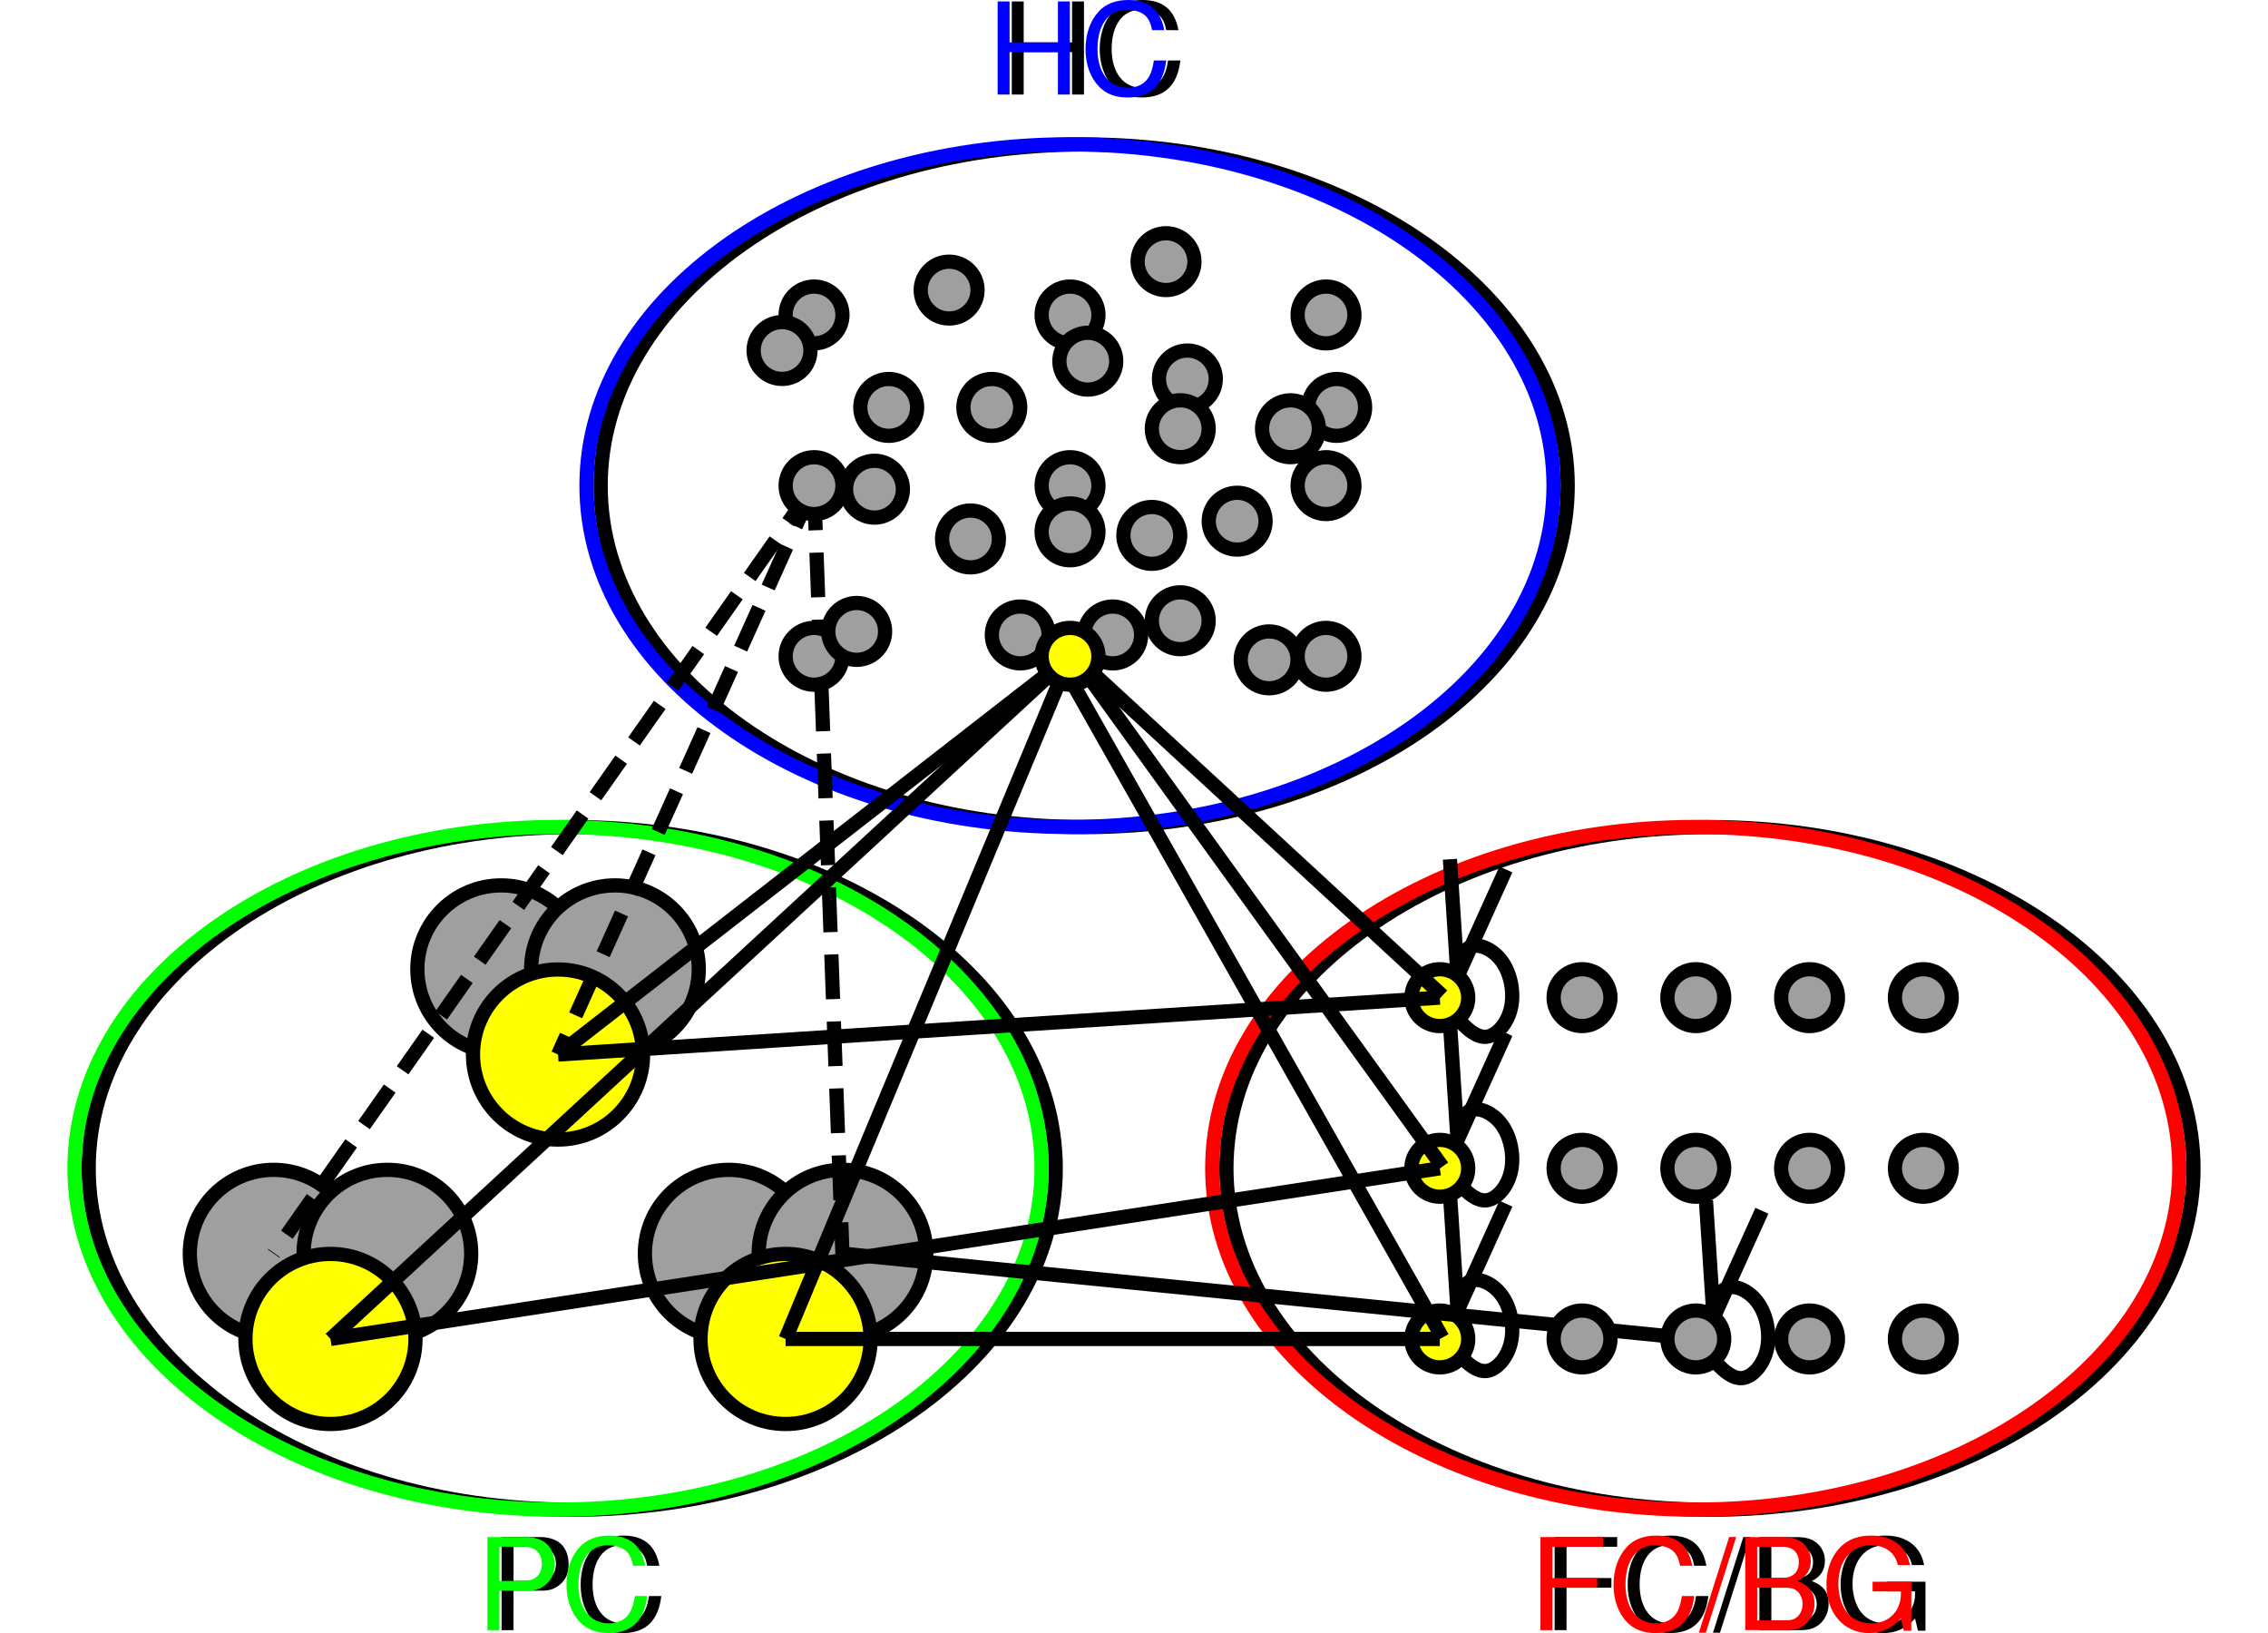 <?xml version="1.0" encoding="UTF-8" standalone="no"?>
<svg
   xmlns:dc="http://purl.org/dc/elements/1.1/"
   xmlns:cc="http://web.resource.org/cc/"
   xmlns:rdf="http://www.w3.org/1999/02/22-rdf-syntax-ns#"
   xmlns:svg="http://www.w3.org/2000/svg"
   xmlns="http://www.w3.org/2000/svg"
   xmlns:sodipodi="http://sodipodi.sourceforge.net/DTD/sodipodi-0.dtd"
   xmlns:inkscape="http://www.inkscape.org/namespaces/inkscape"
   width="304.557"
   height="219.293"
   id="svg2"
   sodipodi:version="0.32"
   inkscape:version="0.45"
   sodipodi:docname="fig.tripartite_model_clr.svg"
   sodipodi:docbase="/Users/oreilly/svn_docs/figs"
   inkscape:output_extension="org.inkscape.output.svg.inkscape"
   inkscape:export-filename="/Users/oreilly/svn_docs/figs/fig.tripartite_model_clr.png"
   inkscape:export-xdpi="149.58"
   inkscape:export-ydpi="149.58"
   sodipodi:modified="TRUE">
  <sodipodi:namedview
     inkscape:window-height="806"
     inkscape:window-width="833"
     inkscape:pageshadow="2"
     inkscape:pageopacity="0.0"
     guidetolerance="10.0"
     gridtolerance="10.0"
     objecttolerance="10.0"
     borderopacity="1.0"
     bordercolor="#666666"
     pagecolor="#ffffff"
     id="base"
     inkscape:zoom="1.7237212"
     inkscape:cx="152.2785"
     inkscape:cy="109.6465"
     inkscape:window-x="0"
     inkscape:window-y="22"
     inkscape:current-layer="svg2" />
  <defs
     id="defs4">
    <marker
       id="ArrowEnd"
       viewBox="0 0 10 10"
       refX="0"
       refY="5"
       markerUnits="strokeWidth"
       markerWidth="4"
       markerHeight="3"
       orient="auto">
      <path
         d="M 0 0 L 10 5 L 0 10 z"
         id="path7" />
    </marker>
    <marker
       id="ArrowStart"
       viewBox="0 0 10 10"
       refX="10"
       refY="5"
       markerUnits="strokeWidth"
       markerWidth="4"
       markerHeight="3"
       orient="auto">
      <path
         d="M 10 0 L 0 5 L 10 10 z"
         id="path10" />
    </marker>
  </defs>
  <rect
     style="opacity:1;color:#000000;fill:#ffffff;fill-opacity:1;fill-rule:evenodd;stroke:none;stroke-width:8;stroke-linecap:butt;stroke-linejoin:miter;marker:none;marker-start:none;marker-mid:none;marker-end:none;stroke-miterlimit:4;stroke-dasharray:none;stroke-dashoffset:0;stroke-opacity:1;visibility:visible;display:inline;overflow:visible;enable-background:accumulate"
     id="rect2469"
     width="308.054"
     height="232.636"
     x="-0.58"
     y="-6.962" />
  <g
     id="g12">
    <path
       style="stroke:none; fill-rule:evenodd; fill:#000000"
       d="M 210.364 213.195L 216.387 213.195L 216.387 211.898L 210.364 211.898L 210.364 207.699L 217.161 207.699L 217.161 206.402L 208.762 206.402L 208.762 218.902L 210.36 218.902L 210.364 213.195z"
       id="path14" />
    <path
       style="stroke:none; fill-rule:evenodd; fill:#000000"
       d="M 229.141 210.25C 228.641 207.527 227.055 206.199 224.302 206.199C 222.614 206.199 221.255 206.73 220.325 207.762C 219.188 208.992 218.571 210.777 218.571 212.797C 218.571 214.852 219.208 216.617 220.395 217.836C 221.356 218.828 222.598 219.289 224.235 219.289C 227.298 219.289 229.02 217.641 229.403 214.32L 227.751 214.32C 227.614 215.207 227.442 215.809 227.184 216.324C 226.669 217.387 225.602 217.988 224.259 217.988C 221.762 217.988 220.176 215.961 220.176 212.777C 220.176 209.508 221.692 207.496 224.118 207.496C 225.134 207.496 226.079 207.812 226.598 208.305C 227.063 208.742 227.321 209.293 227.509 210.246L 229.141 210.25z"
       id="path16" />
    <path
       style="stroke:none; fill-rule:evenodd; fill:#000000"
       d="M 234.098 206.395L 230.028 219.238L 230.969 219.238L 235.04 206.395L 234.098 206.395z"
       id="path18" />
    <path
       style="stroke:none; fill-rule:evenodd; fill:#000000"
       d="M 236.262 218.895L 241.884 218.895C 243.059 218.895 243.934 218.57 244.598 217.852C 245.212 217.203 245.555 216.309 245.555 215.332C 245.555 213.824 244.872 212.914 243.282 212.301C 244.442 211.77 245.059 210.848 245.059 209.578C 245.059 208.672 244.716 207.867 244.063 207.281C 243.411 206.684 242.552 206.406 241.348 206.406L 236.262 206.406L 236.262 218.895zM 237.864 211.895L 237.864 207.695L 240.954 207.695C 241.844 207.695 242.344 207.82 242.774 208.164C 243.219 208.523 243.458 209.066 243.458 209.793C 243.458 210.496 243.219 211.059 242.774 211.422C 242.344 211.766 241.848 211.891 240.954 211.891L 237.864 211.895zM 237.864 217.594L 237.864 213.195L 241.731 213.195C 242.497 213.195 243.009 213.387 243.38 213.809C 243.755 214.211 243.958 214.77 243.958 215.402C 243.958 216.016 243.755 216.574 243.38 216.977C 243.005 217.395 242.497 217.586 241.731 217.586L 237.864 217.594z"
       id="path20" />
    <path
       style="stroke:none; fill-rule:evenodd; fill:#000000"
       d="M 258.563 212.395L 253.364 212.395L 253.364 213.691L 257.161 213.691L 257.161 214.043C 257.161 216.332 255.516 217.988 253.235 217.988C 251.969 217.988 250.821 217.52 250.083 216.695C 249.262 215.789 248.766 214.266 248.766 212.691C 248.766 209.562 250.509 207.496 253.145 207.496C 255.04 207.496 256.411 208.5 256.751 210.164L 258.376 210.164C 257.93 207.645 256.012 206.199 253.153 206.199C 251.634 206.199 250.399 206.594 249.423 207.398C 247.985 208.598 247.165 210.535 247.165 212.781C 247.165 216.617 249.512 219.293 252.891 219.293C 254.587 219.293 255.942 218.668 257.161 217.332L 257.552 218.973L 258.559 218.973L 258.563 212.395z"
       id="path22" />
    <path
       style="stroke:none; fill-rule:evenodd; fill:#ff0000"
       d="M 208.462 213.195L 214.485 213.195L 214.485 211.898L 208.462 211.898L 208.462 207.699L 215.259 207.699L 215.259 206.402L 206.86 206.402L 206.86 218.902L 208.458 218.902L 208.462 213.195z"
       id="path24" />
    <path
       style="stroke:none; fill-rule:evenodd; fill:#ff0000"
       d="M 227.243 210.25C 226.743 207.527 225.157 206.199 222.403 206.199C 220.716 206.199 219.356 206.73 218.426 207.762C 217.29 208.992 216.673 210.777 216.673 212.797C 216.673 214.852 217.309 216.617 218.497 217.836C 219.458 218.828 220.7 219.289 222.337 219.289C 225.399 219.289 227.122 217.641 227.505 214.32L 225.852 214.32C 225.716 215.207 225.544 215.809 225.286 216.324C 224.77 217.387 223.704 217.988 222.36 217.988C 219.864 217.988 218.278 215.961 218.278 212.777C 218.278 209.508 219.794 207.496 222.219 207.496C 223.235 207.496 224.18 207.812 224.7 208.305C 225.165 208.742 225.423 209.293 225.61 210.246L 227.243 210.25z"
       id="path26" />
    <path
       style="stroke:none; fill-rule:evenodd; fill:#ff0000"
       d="M 232.2 206.395L 228.13 219.238L 229.071 219.238L 233.141 206.395L 232.2 206.395z"
       id="path28" />
    <path
       style="stroke:none; fill-rule:evenodd; fill:#ff0000"
       d="M 234.364 218.895L 239.985 218.895C 241.161 218.895 242.036 218.57 242.7 217.852C 243.313 217.203 243.657 216.309 243.657 215.332C 243.657 213.824 242.973 212.914 241.384 212.301C 242.544 211.77 243.161 210.848 243.161 209.578C 243.161 208.672 242.817 207.867 242.165 207.281C 241.512 206.684 240.653 206.406 239.45 206.406L 234.364 206.406L 234.364 218.895zM 235.962 211.895L 235.962 207.695L 239.052 207.695C 239.942 207.695 240.442 207.82 240.872 208.164C 241.317 208.523 241.555 209.066 241.555 209.793C 241.555 210.496 241.317 211.059 240.872 211.422C 240.442 211.766 239.946 211.891 239.052 211.891L 235.962 211.895zM 235.962 217.594L 235.962 213.195L 239.829 213.195C 240.594 213.195 241.106 213.387 241.477 213.809C 241.852 214.211 242.055 214.77 242.055 215.402C 242.055 216.016 241.852 216.574 241.477 216.977C 241.102 217.395 240.594 217.586 239.829 217.586L 235.962 217.594z"
       id="path30" />
    <path
       style="stroke:none; fill-rule:evenodd; fill:#ff0000"
       d="M 256.661 212.395L 251.462 212.395L 251.462 213.691L 255.259 213.691L 255.259 214.043C 255.259 216.332 253.614 217.988 251.333 217.988C 250.067 217.988 248.919 217.52 248.18 216.695C 247.36 215.789 246.864 214.266 246.864 212.691C 246.864 209.562 248.606 207.496 251.243 207.496C 253.137 207.496 254.509 208.5 254.848 210.164L 256.473 210.164C 256.028 207.645 254.11 206.199 251.251 206.199C 249.731 206.199 248.497 206.594 247.52 207.398C 246.083 208.598 245.262 210.535 245.262 212.781C 245.262 216.617 247.61 219.293 250.989 219.293C 252.684 219.293 254.04 218.668 255.259 217.332L 255.649 218.973L 256.657 218.973L 256.661 212.395z"
       id="path32" />
    <path
       style="stroke:#000000; stroke-width:1.91; fill:none"
       d="M 294.548 156.895C 294.548 131.582 265.477 111.063 229.618 111.063C 193.759 111.063 164.688 131.582 164.688 156.895C 164.688 182.207 193.759 202.727 229.618 202.727C 265.477 202.727 294.548 182.207 294.548 156.895"
       id="path34" />
    <path
       style="stroke:#000000; stroke-width:1.91; fill:none"
       d="M 210.516 65.227C 210.516 39.914 181.446 19.395 145.587 19.395C 109.727 19.395 80.657 39.914 80.657 65.227C 80.657 90.539 109.727 111.059 145.587 111.059C 181.446 111.059 210.516 90.539 210.516 65.227"
       id="path36" />
    <path
       style="stroke:none; fill-rule:evenodd; fill:#000000"
       d="M 143.962 6.996L 143.962 12.695L 145.559 12.695L 145.559 0.195L 143.962 0.195L 143.962 5.695L 137.466 5.695L 137.466 0.195L 135.868 0.195L 135.868 12.695L 137.466 12.695L 137.466 6.996L 143.962 6.996z"
       id="path38" />
    <path
       style="stroke:none; fill-rule:evenodd; fill:#000000"
       d="M 158.243 4.051C 157.743 1.328 156.157 0 153.403 0C 151.716 0 150.356 0.531 149.426 1.563C 148.29 2.793 147.673 4.578 147.673 6.598C 147.673 8.652 148.309 10.418 149.497 11.637C 150.458 12.629 151.7 13.09 153.337 13.09C 156.399 13.09 158.122 11.441 158.505 8.121L 156.852 8.121C 156.716 9.008 156.544 9.609 156.286 10.125C 155.77 11.188 154.704 11.789 153.36 11.789C 150.864 11.789 149.278 9.762 149.278 6.578C 149.278 3.309 150.794 1.297 153.219 1.297C 154.235 1.297 155.18 1.613 155.7 2.105C 156.165 2.543 156.423 3.094 156.61 4.047L 158.243 4.051z"
       id="path40" />
    <path
       style="stroke:#000000; stroke-width:1.91; fill:none"
       d="M 141.766 156.895C 141.766 131.582 112.696 111.063 76.837 111.063C 40.978 111.063 11.907 131.582 11.907 156.895C 11.907 182.207 40.978 202.727 76.837 202.727C 112.696 202.727 141.766 182.207 141.766 156.895"
       id="path42" />
    <path
       style="stroke:none; fill-rule:evenodd; fill:#000000"
       d="M 68.962 213.594L 72.872 213.594C 73.845 213.594 74.614 213.305 75.278 212.703C 76.028 212.02 76.353 211.215 76.353 210.066C 76.353 207.719 74.966 206.398 72.505 206.398L 67.356 206.398L 67.356 218.898L 68.954 218.898L 68.962 213.594zM 68.962 212.293L 68.962 207.695L 72.251 207.695C 73.759 207.695 74.657 208.555 74.657 209.992C 74.657 211.426 73.759 212.289 72.251 212.289L 68.962 212.293z"
       id="path44" />
    <path
       style="stroke:none; fill-rule:evenodd; fill:#000000"
       d="M 88.54 210.25C 88.04 207.527 86.454 206.199 83.7 206.199C 82.013 206.199 80.653 206.73 79.724 207.762C 78.587 208.992 77.97 210.777 77.97 212.797C 77.97 214.852 78.606 216.617 79.794 217.836C 80.755 218.828 81.997 219.289 83.634 219.289C 86.696 219.289 88.419 217.641 88.802 214.32L 87.15 214.32C 87.013 215.207 86.841 215.809 86.583 216.324C 86.067 217.387 85.001 217.988 83.657 217.988C 81.161 217.988 79.575 215.961 79.575 212.777C 79.575 209.508 81.091 207.496 83.517 207.496C 84.532 207.496 85.478 207.812 85.997 208.305C 86.462 208.742 86.72 209.293 86.907 210.246L 88.54 210.25z"
       id="path46" />
    <path
       style="stroke:#0000ff; stroke-width:1.91; fill:none"
       d="M 208.618 65.211C 208.618 39.898 179.548 19.379 143.688 19.379C 107.829 19.379 78.759 39.898 78.759 65.211C 78.759 90.523 107.829 111.043 143.688 111.043C 179.548 111.043 208.618 90.523 208.618 65.211"
       id="path48" />
    <path
       style="stroke:#ff0000; stroke-width:1.91; fill:none"
       d="M 292.645 156.879C 292.645 131.566 263.575 111.047 227.716 111.047C 191.856 111.047 162.786 131.566 162.786 156.879C 162.786 182.191 191.856 202.711 227.716 202.711C 263.575 202.711 292.645 182.191 292.645 156.879"
       id="path50" />
    <path
       style="stroke:#00ff00; stroke-width:1.91; fill:none"
       d="M 139.868 156.879C 139.868 131.566 110.798 111.047 74.939 111.047C 39.079 111.047 10.009 131.566 10.009 156.879C 10.009 182.191 39.079 202.711 74.939 202.711C 110.798 202.711 139.868 182.191 139.868 156.879"
       id="path52" />
    <path
       style="stroke:none; fill-rule:evenodd; fill:#00ff00"
       d="M 67.064 213.594L 70.974 213.594C 71.946 213.594 72.716 213.305 73.38 212.703C 74.13 212.02 74.454 211.215 74.454 210.066C 74.454 207.719 73.067 206.398 70.606 206.398L 65.458 206.398L 65.458 218.898L 67.056 218.898L 67.064 213.594zM 67.064 212.293L 67.064 207.695L 70.353 207.695C 71.86 207.695 72.759 208.555 72.759 209.992C 72.759 211.426 71.86 212.289 70.353 212.289L 67.064 212.293z"
       id="path54" />
    <path
       style="stroke:none; fill-rule:evenodd; fill:#00ff00"
       d="M 86.642 210.25C 86.142 207.527 84.556 206.199 81.802 206.199C 80.114 206.199 78.755 206.73 77.825 207.762C 76.689 208.992 76.071 210.777 76.071 212.797C 76.071 214.852 76.708 216.617 77.895 217.836C 78.856 218.828 80.099 219.289 81.735 219.289C 84.798 219.289 86.52 217.641 86.903 214.32L 85.251 214.32C 85.114 215.207 84.942 215.809 84.685 216.324C 84.169 217.387 83.103 217.988 81.759 217.988C 79.263 217.988 77.677 215.961 77.677 212.777C 77.677 209.508 79.192 207.496 81.618 207.496C 82.634 207.496 83.579 207.812 84.099 208.305C 84.564 208.742 84.821 209.293 85.009 210.246L 86.642 210.25z"
       id="path56" />
    <path
       style="stroke:none; fill-rule:evenodd; fill:#9f9f9f"
       d="M 47.997 168.34C 47.997 162.125 42.958 157.086 36.743 157.086C 30.528 157.086 25.489 162.125 25.489 168.34C 25.489 174.555 30.528 179.594 36.743 179.594C 42.958 179.594 47.997 174.555 47.997 168.34"
       id="path58" />
    <path
       style="stroke:#000000; stroke-width:1.91; fill:none"
       d="M 47.997 168.34C 47.997 162.125 42.958 157.086 36.743 157.086C 30.528 157.086 25.489 162.125 25.489 168.34C 25.489 174.555 30.528 179.594 36.743 179.594C 42.958 179.594 47.997 174.555 47.997 168.34"
       id="path60" />
    <path
       style="stroke:none; fill-rule:evenodd; fill:#9f9f9f"
       d="M 78.552 130.145C 78.552 123.93 73.513 118.891 67.298 118.891C 61.083 118.891 56.044 123.93 56.044 130.145C 56.044 136.359 61.083 141.398 67.298 141.398C 73.513 141.398 78.552 136.359 78.552 130.145"
       id="path62" />
    <path
       style="stroke:#000000; stroke-width:1.91; fill:none"
       d="M 78.552 130.145C 78.552 123.93 73.513 118.891 67.298 118.891C 61.083 118.891 56.044 123.93 56.044 130.145C 56.044 136.359 61.083 141.398 67.298 141.398C 73.513 141.398 78.552 136.359 78.552 130.145"
       id="path64" />
    <path
       style="stroke:none; fill-rule:evenodd; fill:#9f9f9f"
       d="M 93.833 130.145C 93.833 123.93 88.794 118.891 82.579 118.891C 76.364 118.891 71.325 123.93 71.325 130.145C 71.325 136.359 76.364 141.398 82.579 141.398C 88.794 141.398 93.833 136.359 93.833 130.145"
       id="path66" />
    <path
       style="stroke:#000000; stroke-width:1.91; fill:none"
       d="M 93.833 130.145C 93.833 123.93 88.794 118.891 82.579 118.891C 76.364 118.891 71.325 123.93 71.325 130.145C 71.325 136.359 76.364 141.398 82.579 141.398C 88.794 141.398 93.833 136.359 93.833 130.145"
       id="path68" />
    <path
       style="stroke:none; fill-rule:evenodd; fill:#9f9f9f"
       d="M 109.106 168.34C 109.106 162.125 104.067 157.086 97.853 157.086C 91.638 157.086 86.599 162.125 86.599 168.34C 86.599 174.555 91.638 179.594 97.853 179.594C 104.067 179.594 109.106 174.555 109.106 168.34"
       id="path70" />
    <path
       style="stroke:#000000; stroke-width:1.91; fill:none"
       d="M 109.106 168.34C 109.106 162.125 104.067 157.086 97.853 157.086C 91.638 157.086 86.599 162.125 86.599 168.34C 86.599 174.555 91.638 179.594 97.853 179.594C 104.067 179.594 109.106 174.555 109.106 168.34"
       id="path72" />
    <path
       style="stroke:none; fill-rule:evenodd; fill:#9f9f9f"
       d="M 124.387 168.34C 124.387 162.125 119.348 157.086 113.134 157.086C 106.919 157.086 101.88 162.125 101.88 168.34C 101.88 174.555 106.919 179.594 113.134 179.594C 119.348 179.594 124.387 174.555 124.387 168.34"
       id="path74" />
    <path
       style="stroke:#000000; stroke-width:1.91; fill:none"
       d="M 124.387 168.34C 124.387 162.125 119.348 157.086 113.134 157.086C 106.919 157.086 101.88 162.125 101.88 168.34C 101.88 174.555 106.919 179.594 113.134 179.594C 119.348 179.594 124.387 174.555 124.387 168.34"
       id="path76" />
    <path
       style="stroke:none; fill-rule:evenodd; fill:#9f9f9f"
       d="M 63.275 168.34C 63.275 162.125 58.235 157.086 52.02 157.086C 45.806 157.086 40.767 162.125 40.767 168.34C 40.767 174.555 45.806 179.594 52.02 179.594C 58.235 179.594 63.275 174.555 63.275 168.34"
       id="path78" />
    <path
       style="stroke:#000000; stroke-width:1.91; fill:none"
       d="M 63.275 168.34C 63.275 162.125 58.235 157.086 52.02 157.086C 45.806 157.086 40.767 162.125 40.767 168.34C 40.767 174.555 45.806 179.594 52.02 179.594C 58.235 179.594 63.275 174.555 63.275 168.34"
       id="path80" />
    <path
       style="stroke:none; fill-rule:evenodd; fill:#ffff00"
       d="M 55.794 179.797C 55.794 173.492 50.685 168.379 44.376 168.379C 38.071 168.379 32.958 173.488 32.958 179.797C 32.958 186.102 38.067 191.215 44.376 191.215C 50.681 191.215 55.794 186.105 55.794 179.797"
       id="path82" />
    <path
       style="stroke:#000000; stroke-width:1.91; fill:none"
       d="M 55.794 179.797C 55.794 173.492 50.685 168.379 44.376 168.379C 38.071 168.379 32.958 173.488 32.958 179.797C 32.958 186.102 38.067 191.215 44.376 191.215C 50.681 191.215 55.794 186.105 55.794 179.797"
       id="path84" />
    <path
       style="stroke:none; fill-rule:evenodd; fill:#ffff00"
       d="M 197.161 133.965C 197.161 131.859 195.454 130.148 193.344 130.148C 191.239 130.148 189.528 131.855 189.528 133.965C 189.528 136.07 191.235 137.781 193.344 137.781C 195.45 137.781 197.161 136.074 197.161 133.965"
       id="path86" />
    <path
       style="stroke:#000000; stroke-width:1.91; fill:none"
       d="M 197.161 133.965C 197.161 131.859 195.454 130.148 193.344 130.148C 191.239 130.148 189.528 131.855 189.528 133.965C 189.528 136.07 191.235 137.781 193.344 137.781C 195.45 137.781 197.161 136.074 197.161 133.965"
       id="path88" />
    <path
       style="stroke:none; fill-rule:evenodd; fill:#ffff00"
       d="M 197.161 156.879C 197.161 154.773 195.454 153.062 193.344 153.062C 191.239 153.062 189.528 154.77 189.528 156.879C 189.528 158.984 191.235 160.695 193.344 160.695C 195.45 160.695 197.161 158.988 197.161 156.879"
       id="path90" />
    <path
       style="stroke:#000000; stroke-width:1.91; fill:none"
       d="M 197.161 156.879C 197.161 154.773 195.454 153.062 193.344 153.062C 191.239 153.062 189.528 154.77 189.528 156.879C 189.528 158.984 191.235 160.695 193.344 160.695C 195.45 160.695 197.161 158.988 197.161 156.879"
       id="path92" />
    <path
       style="stroke:none; fill-rule:evenodd; fill:#ffff00"
       d="M 197.161 179.797C 197.161 177.691 195.454 175.98 193.344 175.98C 191.239 175.98 189.528 177.688 189.528 179.797C 189.528 181.902 191.235 183.613 193.344 183.613C 195.45 183.613 197.161 181.906 197.161 179.797"
       id="path94" />
    <path
       style="stroke:#000000; stroke-width:1.91; fill:none"
       d="M 197.161 179.797C 197.161 177.691 195.454 175.98 193.344 175.98C 191.239 175.98 189.528 177.688 189.528 179.797C 189.528 181.902 191.235 183.613 193.344 183.613C 195.45 183.613 197.161 181.906 197.161 179.797"
       id="path96" />
    <path
       style="stroke:none; fill-rule:evenodd; fill:#ffff00"
       d="M 86.353 141.602C 86.353 135.297 81.243 130.184 74.935 130.184C 68.63 130.184 63.517 135.293 63.517 141.602C 63.517 147.906 68.626 153.02 74.935 153.02C 81.239 153.02 86.353 147.91 86.353 141.602"
       id="path98" />
    <path
       style="stroke:#000000; stroke-width:1.91; fill:none"
       d="M 86.353 141.602C 86.353 135.297 81.243 130.184 74.935 130.184C 68.63 130.184 63.517 135.293 63.517 141.602C 63.517 147.906 68.626 153.02 74.935 153.02C 81.239 153.02 86.353 147.91 86.353 141.602"
       id="path100" />
    <path
       style="stroke:none; fill-rule:evenodd; fill:#ffff00"
       d="M 116.907 179.797C 116.907 173.492 111.798 168.379 105.489 168.379C 99.184 168.379 94.071 173.488 94.071 179.797C 94.071 186.102 99.18 191.215 105.489 191.215C 111.794 191.215 116.907 186.105 116.907 179.797"
       id="path102" />
    <path
       style="stroke:#000000; stroke-width:1.91; fill:none"
       d="M 116.907 179.797C 116.907 173.492 111.798 168.379 105.489 168.379C 99.184 168.379 94.071 173.488 94.071 179.797C 94.071 186.102 99.18 191.215 105.489 191.215C 111.794 191.215 116.907 186.105 116.907 179.797"
       id="path104" />
    <path
       style="stroke:#000000; stroke-dasharray:6,3; stroke-width:1.91; fill:none"
       d="M 109.309 65.211L 74.935 141.602"
       id="path106" />
    <path
       style="stroke:#000000; stroke-dasharray:6,3; stroke-width:1.91; fill:none"
       d="M 109.309 65.211L 36.739 168.336"
       id="path108" />
    <path
       style="stroke:#000000; stroke-dasharray:6,3; stroke-width:1.91; fill:none"
       d="M 109.309 65.211L 113.126 168.336"
       id="path110" />
    <path
       style="stroke:#000000; stroke-width:1.91; fill:none"
       d="M 143.684 88.129L 44.38 179.797"
       id="path112" />
    <path
       style="stroke:#000000; stroke-width:1.91; fill:none"
       d="M 193.341 133.961L 74.939 141.598"
       id="path114" />
    <path
       style="stroke:#000000; stroke-width:1.91; fill:none"
       d="M 193.341 156.879L 44.38 179.793"
       id="path116" />
    <path
       style="stroke:#000000; stroke-width:1.91; fill:none"
       d="M 193.341 179.797L 105.493 179.797"
       id="path118" />
    <path
       style="stroke:#000000; stroke-width:1.91; fill:none"
       d="M 227.716 179.797L 113.13 168.34"
       id="path120" />
    <path
       style="stroke:#000000; stroke-width:1.91; fill:none"
       d="M 195.727 136.828C 195.727 136.828 195.727 136.828 196.364 137.465C 196.997 138.098 198.27 139.371 199.626 139.215C 200.977 139.059 202.407 137.465 202.887 135.398C 203.364 133.332 202.887 130.785 201.696 129.113C 200.505 127.445 198.594 126.648 197.481 127.125C 196.368 127.602 196.052 129.352 195.891 130.227C 195.735 131.102 195.735 131.102 195.735 131.102"
       id="path122" />
    <path
       style="stroke:#000000; stroke-width:1.91; fill:none"
       d="M 202.216 116.75L 195.727 131.098L 194.704 115.383"
       id="path124" />
    <path
       style="stroke:#000000; stroke-width:1.91; fill:none"
       d="M 195.727 158.789C 195.727 158.789 195.727 158.789 196.364 159.426C 196.997 160.059 198.27 161.332 199.626 161.176C 200.977 161.02 202.407 159.426 202.887 157.359C 203.364 155.293 202.887 152.746 201.696 151.074C 200.505 149.406 198.594 148.609 197.481 149.086C 196.368 149.562 196.052 151.312 195.891 152.188C 195.735 153.062 195.735 153.062 195.735 153.062"
       id="path126" />
    <path
       style="stroke:#000000; stroke-width:1.91; fill:none"
       d="M 202.216 138.711L 195.727 153.059L 194.704 137.344"
       id="path128" />
    <path
       style="stroke:#000000; stroke-width:1.91; fill:none"
       d="M 195.727 181.707C 195.727 181.707 195.727 181.707 196.364 182.344C 196.997 182.977 198.27 184.25 199.626 184.094C 200.977 183.938 202.407 182.344 202.887 180.277C 203.364 178.211 202.887 175.664 201.696 173.992C 200.505 172.324 198.594 171.527 197.481 172.004C 196.368 172.48 196.052 174.23 195.891 175.105C 195.735 175.98 195.735 175.98 195.735 175.98"
       id="path130" />
    <path
       style="stroke:#000000; stroke-width:1.91; fill:none"
       d="M 202.216 161.629L 195.727 175.977L 194.704 160.262"
       id="path132" />
    <path
       style="stroke:#000000; stroke-width:1.91; fill:none"
       d="M 230.102 182.66C 230.102 182.66 230.102 182.66 230.739 183.297C 231.372 183.93 232.645 185.203 234.001 185.047C 235.352 184.891 236.782 183.297 237.262 181.23C 237.739 179.164 237.262 176.617 236.071 174.945C 234.88 173.277 232.969 172.48 231.856 172.957C 230.743 173.434 230.426 175.184 230.266 176.059C 230.11 176.934 230.11 176.934 230.11 176.934"
       id="path134" />
    <path
       style="stroke:#000000; stroke-width:1.91; fill:none"
       d="M 236.594 162.582L 230.106 176.93L 229.083 161.215"
       id="path136" />
    <path
       style="stroke:none; fill-rule:evenodd; fill:#9f9f9f"
       d="M 162.305 83.355C 162.305 81.25 160.598 79.539 158.489 79.539C 156.384 79.539 154.673 81.246 154.673 83.355C 154.673 85.461 156.38 87.172 158.489 87.172C 160.594 87.172 162.305 85.465 162.305 83.355"
       id="path138" />
    <path
       style="stroke:#000000; stroke-width:1.91; fill:none"
       d="M 162.305 83.355C 162.305 81.25 160.598 79.539 158.489 79.539C 156.384 79.539 154.673 81.246 154.673 83.355C 154.673 85.461 156.38 87.172 158.489 87.172C 160.594 87.172 162.305 85.465 162.305 83.355"
       id="path140" />
    <path
       style="stroke:none; fill-rule:evenodd; fill:#9f9f9f"
       d="M 231.536 133.965C 231.536 131.859 229.829 130.148 227.719 130.148C 225.614 130.148 223.903 131.855 223.903 133.965C 223.903 136.07 225.61 137.781 227.719 137.781C 229.825 137.781 231.536 136.074 231.536 133.965"
       id="path142" />
    <path
       style="stroke:#000000; stroke-width:1.91; fill:none"
       d="M 231.536 133.965C 231.536 131.859 229.829 130.148 227.719 130.148C 225.614 130.148 223.903 131.855 223.903 133.965C 223.903 136.07 225.61 137.781 227.719 137.781C 229.825 137.781 231.536 136.074 231.536 133.965"
       id="path144" />
    <path
       style="stroke:none; fill-rule:evenodd; fill:#9f9f9f"
       d="M 231.536 156.879C 231.536 154.773 229.829 153.062 227.719 153.062C 225.614 153.062 223.903 154.77 223.903 156.879C 223.903 158.984 225.61 160.695 227.719 160.695C 229.825 160.695 231.536 158.988 231.536 156.879"
       id="path146" />
    <path
       style="stroke:#000000; stroke-width:1.91; fill:none"
       d="M 231.536 156.879C 231.536 154.773 229.829 153.062 227.719 153.062C 225.614 153.062 223.903 154.77 223.903 156.879C 223.903 158.984 225.61 160.695 227.719 160.695C 229.825 160.695 231.536 158.988 231.536 156.879"
       id="path148" />
    <path
       style="stroke:none; fill-rule:evenodd; fill:#9f9f9f"
       d="M 231.536 179.797C 231.536 177.691 229.829 175.98 227.719 175.98C 225.614 175.98 223.903 177.688 223.903 179.797C 223.903 181.902 225.61 183.613 227.719 183.613C 229.825 183.613 231.536 181.906 231.536 179.797"
       id="path150" />
    <path
       style="stroke:#000000; stroke-width:1.91; fill:none"
       d="M 231.536 179.797C 231.536 177.691 229.829 175.98 227.719 175.98C 225.614 175.98 223.903 177.688 223.903 179.797C 223.903 181.902 225.61 183.613 227.719 183.613C 229.825 183.613 231.536 181.906 231.536 179.797"
       id="path152" />
    <path
       style="stroke:none; fill-rule:evenodd; fill:#9f9f9f"
       d="M 262.091 133.965C 262.091 131.859 260.384 130.148 258.274 130.148C 256.169 130.148 254.458 131.855 254.458 133.965C 254.458 136.07 256.165 137.781 258.274 137.781C 260.38 137.781 262.091 136.074 262.091 133.965"
       id="path154" />
    <path
       style="stroke:#000000; stroke-width:1.91; fill:none"
       d="M 262.091 133.965C 262.091 131.859 260.384 130.148 258.274 130.148C 256.169 130.148 254.458 131.855 254.458 133.965C 254.458 136.07 256.165 137.781 258.274 137.781C 260.38 137.781 262.091 136.074 262.091 133.965"
       id="path156" />
    <path
       style="stroke:none; fill-rule:evenodd; fill:#9f9f9f"
       d="M 262.091 156.879C 262.091 154.773 260.384 153.062 258.274 153.062C 256.169 153.062 254.458 154.77 254.458 156.879C 254.458 158.984 256.165 160.695 258.274 160.695C 260.38 160.695 262.091 158.988 262.091 156.879"
       id="path158" />
    <path
       style="stroke:#000000; stroke-width:1.91; fill:none"
       d="M 262.091 156.879C 262.091 154.773 260.384 153.062 258.274 153.062C 256.169 153.062 254.458 154.77 254.458 156.879C 254.458 158.984 256.165 160.695 258.274 160.695C 260.38 160.695 262.091 158.988 262.091 156.879"
       id="path160" />
    <path
       style="stroke:none; fill-rule:evenodd; fill:#9f9f9f"
       d="M 262.091 179.797C 262.091 177.691 260.384 175.98 258.274 175.98C 256.169 175.98 254.458 177.688 254.458 179.797C 254.458 181.902 256.165 183.613 258.274 183.613C 260.38 183.613 262.091 181.906 262.091 179.797"
       id="path162" />
    <path
       style="stroke:#000000; stroke-width:1.91; fill:none"
       d="M 262.091 179.797C 262.091 177.691 260.384 175.98 258.274 175.98C 256.169 175.98 254.458 177.688 254.458 179.797C 254.458 181.902 256.165 183.613 258.274 183.613C 260.38 183.613 262.091 181.906 262.091 179.797"
       id="path164" />
    <path
       style="stroke:none; fill-rule:evenodd; fill:#9f9f9f"
       d="M 246.813 133.965C 246.813 131.859 245.106 130.148 242.997 130.148C 240.891 130.148 239.18 131.855 239.18 133.965C 239.18 136.07 240.887 137.781 242.997 137.781C 245.102 137.781 246.813 136.074 246.813 133.965"
       id="path166" />
    <path
       style="stroke:#000000; stroke-width:1.91; fill:none"
       d="M 246.813 133.965C 246.813 131.859 245.106 130.148 242.997 130.148C 240.891 130.148 239.18 131.855 239.18 133.965C 239.18 136.07 240.887 137.781 242.997 137.781C 245.102 137.781 246.813 136.074 246.813 133.965"
       id="path168" />
    <path
       style="stroke:none; fill-rule:evenodd; fill:#9f9f9f"
       d="M 246.813 156.879C 246.813 154.773 245.106 153.062 242.997 153.062C 240.891 153.062 239.18 154.77 239.18 156.879C 239.18 158.984 240.887 160.695 242.997 160.695C 245.102 160.695 246.813 158.988 246.813 156.879"
       id="path170" />
    <path
       style="stroke:#000000; stroke-width:1.91; fill:none"
       d="M 246.813 156.879C 246.813 154.773 245.106 153.062 242.997 153.062C 240.891 153.062 239.18 154.77 239.18 156.879C 239.18 158.984 240.887 160.695 242.997 160.695C 245.102 160.695 246.813 158.988 246.813 156.879"
       id="path172" />
    <path
       style="stroke:none; fill-rule:evenodd; fill:#9f9f9f"
       d="M 246.813 179.797C 246.813 177.691 245.106 175.98 242.997 175.98C 240.891 175.98 239.18 177.688 239.18 179.797C 239.18 181.902 240.887 183.613 242.997 183.613C 245.102 183.613 246.813 181.906 246.813 179.797"
       id="path174" />
    <path
       style="stroke:#000000; stroke-width:1.91; fill:none"
       d="M 246.813 179.797C 246.813 177.691 245.106 175.98 242.997 175.98C 240.891 175.98 239.18 177.688 239.18 179.797C 239.18 181.902 240.887 183.613 242.997 183.613C 245.102 183.613 246.813 181.906 246.813 179.797"
       id="path176" />
    <path
       style="stroke:none; fill-rule:evenodd; fill:#9f9f9f"
       d="M 216.259 133.965C 216.259 131.859 214.552 130.148 212.442 130.148C 210.337 130.148 208.626 131.855 208.626 133.965C 208.626 136.07 210.333 137.781 212.442 137.781C 214.548 137.781 216.259 136.074 216.259 133.965"
       id="path178" />
    <path
       style="stroke:#000000; stroke-width:1.91; fill:none"
       d="M 216.259 133.965C 216.259 131.859 214.552 130.148 212.442 130.148C 210.337 130.148 208.626 131.855 208.626 133.965C 208.626 136.07 210.333 137.781 212.442 137.781C 214.548 137.781 216.259 136.074 216.259 133.965"
       id="path180" />
    <path
       style="stroke:none; fill-rule:evenodd; fill:#9f9f9f"
       d="M 216.259 156.879C 216.259 154.773 214.552 153.062 212.442 153.062C 210.337 153.062 208.626 154.77 208.626 156.879C 208.626 158.984 210.333 160.695 212.442 160.695C 214.548 160.695 216.259 158.988 216.259 156.879"
       id="path182" />
    <path
       style="stroke:#000000; stroke-width:1.91; fill:none"
       d="M 216.259 156.879C 216.259 154.773 214.552 153.062 212.442 153.062C 210.337 153.062 208.626 154.77 208.626 156.879C 208.626 158.984 210.333 160.695 212.442 160.695C 214.548 160.695 216.259 158.988 216.259 156.879"
       id="path184" />
    <path
       style="stroke:none; fill-rule:evenodd; fill:#9f9f9f"
       d="M 216.259 179.797C 216.259 177.691 214.552 175.98 212.442 175.98C 210.337 175.98 208.626 177.688 208.626 179.797C 208.626 181.902 210.333 183.613 212.442 183.613C 214.548 183.613 216.259 181.906 216.259 179.797"
       id="path186" />
    <path
       style="stroke:#000000; stroke-width:1.91; fill:none"
       d="M 216.259 179.797C 216.259 177.691 214.552 175.98 212.442 175.98C 210.337 175.98 208.626 177.688 208.626 179.797C 208.626 181.902 210.333 183.613 212.442 183.613C 214.548 183.613 216.259 181.906 216.259 179.797"
       id="path188" />
    <path
       style="stroke:none; fill-rule:evenodd; fill:#0000ff"
       d="M 142.063 6.996L 142.063 12.695L 143.661 12.695L 143.661 0.195L 142.063 0.195L 142.063 5.695L 135.567 5.695L 135.567 0.195L 133.969 0.195L 133.969 12.695L 135.567 12.695L 135.567 6.996L 142.063 6.996z"
       id="path190" />
    <path
       style="stroke:none; fill-rule:evenodd; fill:#0000ff"
       d="M 156.341 4.051C 155.841 1.328 154.255 0 151.501 0C 149.813 0 148.454 0.531 147.524 1.563C 146.387 2.793 145.77 4.578 145.77 6.598C 145.77 8.652 146.407 10.418 147.594 11.637C 148.555 12.629 149.798 13.09 151.434 13.09C 154.497 13.09 156.219 11.441 156.602 8.121L 154.95 8.121C 154.813 9.008 154.641 9.609 154.384 10.125C 153.868 11.188 152.802 11.789 151.458 11.789C 148.962 11.789 147.376 9.762 147.376 6.578C 147.376 3.309 148.891 1.297 151.317 1.297C 152.333 1.297 153.278 1.613 153.798 2.105C 154.262 2.543 154.52 3.094 154.708 4.047L 156.341 4.051z"
       id="path192" />
    <path
       style="stroke:#000000; stroke-width:1.91; fill:none"
       d="M 143.946 87.781L 193.688 133.699"
       id="path194" />
    <path
       style="stroke:#000000; stroke-width:1.91; fill:none"
       d="M 143.946 87.781L 193.688 156.66"
       id="path196" />
    <path
       style="stroke:#000000; stroke-width:1.91; fill:none"
       d="M 143.946 91.609L 193.688 179.621"
       id="path198" />
    <path
       style="stroke:#000000; stroke-width:1.91; fill:none"
       d="M 143.684 88.129L 105.493 179.797"
       id="path200" />
    <path
       style="stroke:#000000; stroke-width:1.91; fill:none"
       d="M 74.935 141.602L 143.684 88.129"
       id="path202" />
    <path
       style="stroke:none; fill-rule:evenodd; fill:#9f9f9f"
       d="M 113.13 65.211C 113.13 63.105 111.423 61.395 109.313 61.395C 107.208 61.395 105.497 63.102 105.497 65.211C 105.497 67.316 107.204 69.027 109.313 69.027C 111.419 69.027 113.13 67.32 113.13 65.211"
       id="path204" />
    <path
       style="stroke:#000000; stroke-width:1.91; fill:none"
       d="M 113.13 65.211C 113.13 63.105 111.423 61.395 109.313 61.395C 107.208 61.395 105.497 63.102 105.497 65.211C 105.497 67.316 107.204 69.027 109.313 69.027C 111.419 69.027 113.13 67.32 113.13 65.211"
       id="path206" />
    <path
       style="stroke:none; fill-rule:evenodd; fill:#9f9f9f"
       d="M 153.235 85.262C 153.235 83.156 151.528 81.445 149.419 81.445C 147.313 81.445 145.602 83.152 145.602 85.262C 145.602 87.367 147.309 89.078 149.419 89.078C 151.524 89.078 153.235 87.371 153.235 85.262"
       id="path208" />
    <path
       style="stroke:#000000; stroke-width:1.91; fill:none"
       d="M 153.235 85.262C 153.235 83.156 151.528 81.445 149.419 81.445C 147.313 81.445 145.602 83.152 145.602 85.262C 145.602 87.367 147.309 89.078 149.419 89.078C 151.524 89.078 153.235 87.371 153.235 85.262"
       id="path210" />
    <path
       style="stroke:none; fill-rule:evenodd; fill:#9f9f9f"
       d="M 140.821 85.262C 140.821 83.156 139.114 81.445 137.005 81.445C 134.899 81.445 133.188 83.152 133.188 85.262C 133.188 87.367 134.895 89.078 137.005 89.078C 139.11 89.078 140.821 87.371 140.821 85.262"
       id="path212" />
    <path
       style="stroke:#000000; stroke-width:1.91; fill:none"
       d="M 140.821 85.262C 140.821 83.156 139.114 81.445 137.005 81.445C 134.899 81.445 133.188 83.152 133.188 85.262C 133.188 87.367 134.895 89.078 137.005 89.078C 139.11 89.078 140.821 87.371 140.821 85.262"
       id="path214" />
    <path
       style="stroke:none; fill-rule:evenodd; fill:#9f9f9f"
       d="M 113.13 42.293C 113.13 40.188 111.423 38.477 109.313 38.477C 107.208 38.477 105.497 40.184 105.497 42.293C 105.497 44.398 107.204 46.109 109.313 46.109C 111.419 46.109 113.13 44.402 113.13 42.293"
       id="path216" />
    <path
       style="stroke:#000000; stroke-width:1.91; fill:none"
       d="M 113.13 42.293C 113.13 40.188 111.423 38.477 109.313 38.477C 107.208 38.477 105.497 40.184 105.497 42.293C 105.497 44.398 107.204 46.109 109.313 46.109C 111.419 46.109 113.13 44.402 113.13 42.293"
       id="path218" />
    <path
       style="stroke:none; fill-rule:evenodd; fill:#9f9f9f"
       d="M 147.505 42.293C 147.505 40.188 145.798 38.477 143.688 38.477C 141.583 38.477 139.872 40.184 139.872 42.293C 139.872 44.398 141.579 46.109 143.688 46.109C 145.794 46.109 147.505 44.402 147.505 42.293"
       id="path220" />
    <path
       style="stroke:#000000; stroke-width:1.91; fill:none"
       d="M 147.505 42.293C 147.505 40.188 145.798 38.477 143.688 38.477C 141.583 38.477 139.872 40.184 139.872 42.293C 139.872 44.398 141.579 46.109 143.688 46.109C 145.794 46.109 147.505 44.402 147.505 42.293"
       id="path222" />
    <path
       style="stroke:none; fill-rule:evenodd; fill:#9f9f9f"
       d="M 181.88 42.293C 181.88 40.188 180.173 38.477 178.063 38.477C 175.958 38.477 174.247 40.184 174.247 42.293C 174.247 44.398 175.954 46.109 178.063 46.109C 180.169 46.109 181.88 44.402 181.88 42.293"
       id="path224" />
    <path
       style="stroke:#000000; stroke-width:1.91; fill:none"
       d="M 181.88 42.293C 181.88 40.188 180.173 38.477 178.063 38.477C 175.958 38.477 174.247 40.184 174.247 42.293C 174.247 44.398 175.954 46.109 178.063 46.109C 180.169 46.109 181.88 44.402 181.88 42.293"
       id="path226" />
    <path
       style="stroke:none; fill-rule:evenodd; fill:#9f9f9f"
       d="M 147.505 65.211C 147.505 63.105 145.798 61.395 143.688 61.395C 141.583 61.395 139.872 63.102 139.872 65.211C 139.872 67.316 141.579 69.027 143.688 69.027C 145.794 69.027 147.505 67.32 147.505 65.211"
       id="path228" />
    <path
       style="stroke:#000000; stroke-width:1.91; fill:none"
       d="M 147.505 65.211C 147.505 63.105 145.798 61.395 143.688 61.395C 141.583 61.395 139.872 63.102 139.872 65.211C 139.872 67.316 141.579 69.027 143.688 69.027C 145.794 69.027 147.505 67.32 147.505 65.211"
       id="path230" />
    <path
       style="stroke:none; fill-rule:evenodd; fill:#9f9f9f"
       d="M 181.88 65.211C 181.88 63.105 180.173 61.395 178.063 61.395C 175.958 61.395 174.247 63.102 174.247 65.211C 174.247 67.316 175.954 69.027 178.063 69.027C 180.169 69.027 181.88 67.32 181.88 65.211"
       id="path232" />
    <path
       style="stroke:#000000; stroke-width:1.91; fill:none"
       d="M 181.88 65.211C 181.88 63.105 180.173 61.395 178.063 61.395C 175.958 61.395 174.247 63.102 174.247 65.211C 174.247 67.316 175.954 69.027 178.063 69.027C 180.169 69.027 181.88 67.32 181.88 65.211"
       id="path234" />
    <path
       style="stroke:none; fill-rule:evenodd; fill:#9f9f9f"
       d="M 113.13 88.129C 113.13 86.023 111.423 84.313 109.313 84.313C 107.208 84.313 105.497 86.02 105.497 88.129C 105.497 90.234 107.204 91.945 109.313 91.945C 111.419 91.945 113.13 90.238 113.13 88.129"
       id="path236" />
    <path
       style="stroke:#000000; stroke-width:1.91; fill:none"
       d="M 113.13 88.129C 113.13 86.023 111.423 84.313 109.313 84.313C 107.208 84.313 105.497 86.02 105.497 88.129C 105.497 90.234 107.204 91.945 109.313 91.945C 111.419 91.945 113.13 90.238 113.13 88.129"
       id="path238" />
    <path
       style="stroke:none; fill-rule:evenodd; fill:#9f9f9f"
       d="M 181.88 88.129C 181.88 86.023 180.173 84.313 178.063 84.313C 175.958 84.313 174.247 86.02 174.247 88.129C 174.247 90.234 175.954 91.945 178.063 91.945C 180.169 91.945 181.88 90.238 181.88 88.129"
       id="path240" />
    <path
       style="stroke:#000000; stroke-width:1.91; fill:none"
       d="M 181.88 88.129C 181.88 86.023 180.173 84.313 178.063 84.313C 175.958 84.313 174.247 86.02 174.247 88.129C 174.247 90.234 175.954 91.945 178.063 91.945C 180.169 91.945 181.88 90.238 181.88 88.129"
       id="path242" />
    <path
       style="stroke:none; fill-rule:evenodd; fill:#9f9f9f"
       d="M 169.946 69.984C 169.946 67.879 168.239 66.168 166.13 66.168C 164.024 66.168 162.313 67.875 162.313 69.984C 162.313 72.09 164.02 73.801 166.13 73.801C 168.235 73.801 169.946 72.094 169.946 69.984"
       id="path244" />
    <path
       style="stroke:#000000; stroke-width:1.91; fill:none"
       d="M 169.946 69.984C 169.946 67.879 168.239 66.168 166.13 66.168C 164.024 66.168 162.313 67.875 162.313 69.984C 162.313 72.09 164.02 73.801 166.13 73.801C 168.235 73.801 169.946 72.094 169.946 69.984"
       id="path246" />
    <path
       style="stroke:none; fill-rule:evenodd; fill:#9f9f9f"
       d="M 163.262 50.887C 163.262 48.781 161.555 47.07 159.446 47.07C 157.341 47.07 155.63 48.777 155.63 50.887C 155.63 52.992 157.337 54.703 159.446 54.703C 161.552 54.703 163.262 52.996 163.262 50.887"
       id="path248" />
    <path
       style="stroke:#000000; stroke-width:1.91; fill:none"
       d="M 163.262 50.887C 163.262 48.781 161.555 47.07 159.446 47.07C 157.341 47.07 155.63 48.777 155.63 50.887C 155.63 52.992 157.337 54.703 159.446 54.703C 161.552 54.703 163.262 52.996 163.262 50.887"
       id="path250" />
    <path
       style="stroke:none; fill-rule:evenodd; fill:#9f9f9f"
       d="M 149.891 48.5C 149.891 46.395 148.184 44.684 146.075 44.684C 143.969 44.684 142.259 46.391 142.259 48.5C 142.259 50.605 143.966 52.316 146.075 52.316C 148.18 52.316 149.891 50.609 149.891 48.5"
       id="path252" />
    <path
       style="stroke:#000000; stroke-width:1.91; fill:none"
       d="M 149.891 48.5C 149.891 46.395 148.184 44.684 146.075 44.684C 143.969 44.684 142.259 46.391 142.259 48.5C 142.259 50.605 143.966 52.316 146.075 52.316C 148.18 52.316 149.891 50.609 149.891 48.5"
       id="path254" />
    <path
       style="stroke:none; fill-rule:evenodd; fill:#9f9f9f"
       d="M 108.833 47.066C 108.833 44.961 107.126 43.25 105.016 43.25C 102.911 43.25 101.2 44.957 101.2 47.066C 101.2 49.172 102.907 50.883 105.016 50.883C 107.122 50.883 108.833 49.176 108.833 47.066"
       id="path256" />
    <path
       style="stroke:#000000; stroke-width:1.91; fill:none"
       d="M 108.833 47.066C 108.833 44.961 107.126 43.25 105.016 43.25C 102.911 43.25 101.2 44.957 101.2 47.066C 101.2 49.172 102.907 50.883 105.016 50.883C 107.122 50.883 108.833 49.176 108.833 47.066"
       id="path258" />
    <path
       style="stroke:none; fill-rule:evenodd; fill:#9f9f9f"
       d="M 121.247 65.688C 121.247 63.582 119.54 61.871 117.43 61.871C 115.325 61.871 113.614 63.578 113.614 65.688C 113.614 67.793 115.321 69.504 117.43 69.504C 119.536 69.504 121.247 67.797 121.247 65.688"
       id="path260" />
    <path
       style="stroke:#000000; stroke-width:1.91; fill:none"
       d="M 121.247 65.688C 121.247 63.582 119.54 61.871 117.43 61.871C 115.325 61.871 113.614 63.578 113.614 65.688C 113.614 67.793 115.321 69.504 117.43 69.504C 119.536 69.504 121.247 67.797 121.247 65.688"
       id="path262" />
    <path
       style="stroke:none; fill-rule:evenodd; fill:#9f9f9f"
       d="M 118.856 84.785C 118.856 82.68 117.149 80.969 115.04 80.969C 112.934 80.969 111.223 82.676 111.223 84.785C 111.223 86.891 112.93 88.602 115.04 88.602C 117.145 88.602 118.856 86.895 118.856 84.785"
       id="path264" />
    <path
       style="stroke:#000000; stroke-width:1.91; fill:none"
       d="M 118.856 84.785C 118.856 82.68 117.149 80.969 115.04 80.969C 112.934 80.969 111.223 82.676 111.223 84.785C 111.223 86.891 112.93 88.602 115.04 88.602C 117.145 88.602 118.856 86.895 118.856 84.785"
       id="path266" />
    <path
       style="stroke:none; fill-rule:evenodd; fill:#9f9f9f"
       d="M 134.137 72.371C 134.137 70.266 132.43 68.555 130.321 68.555C 128.216 68.555 126.505 70.262 126.505 72.371C 126.505 74.477 128.212 76.188 130.321 76.188C 132.426 76.188 134.137 74.481 134.137 72.371"
       id="path268" />
    <path
       style="stroke:#000000; stroke-width:1.91; fill:none"
       d="M 134.137 72.371C 134.137 70.266 132.43 68.555 130.321 68.555C 128.216 68.555 126.505 70.262 126.505 72.371C 126.505 74.477 128.212 76.188 130.321 76.188C 132.426 76.188 134.137 74.481 134.137 72.371"
       id="path270" />
    <path
       style="stroke:none; fill-rule:evenodd; fill:#9f9f9f"
       d="M 131.27 38.953C 131.27 36.848 129.563 35.137 127.454 35.137C 125.348 35.137 123.637 36.844 123.637 38.953C 123.637 41.059 125.344 42.77 127.454 42.77C 129.559 42.77 131.27 41.063 131.27 38.953"
       id="path272" />
    <path
       style="stroke:#000000; stroke-width:1.91; fill:none"
       d="M 131.27 38.953C 131.27 36.848 129.563 35.137 127.454 35.137C 125.348 35.137 123.637 36.844 123.637 38.953C 123.637 41.059 125.344 42.77 127.454 42.77C 129.559 42.77 131.27 41.063 131.27 38.953"
       id="path274" />
    <path
       style="stroke:none; fill-rule:evenodd; fill:#9f9f9f"
       d="M 137.001 54.707C 137.001 52.602 135.294 50.891 133.184 50.891C 131.079 50.891 129.368 52.598 129.368 54.707C 129.368 56.813 131.075 58.523 133.184 58.523C 135.29 58.523 137.001 56.816 137.001 54.707"
       id="path276" />
    <path
       style="stroke:#000000; stroke-width:1.91; fill:none"
       d="M 137.001 54.707C 137.001 52.602 135.294 50.891 133.184 50.891C 131.079 50.891 129.368 52.598 129.368 54.707C 129.368 56.813 131.075 58.523 133.184 58.523C 135.29 58.523 137.001 56.816 137.001 54.707"
       id="path278" />
    <path
       style="stroke:none; fill-rule:evenodd; fill:#9f9f9f"
       d="M 160.395 35.133C 160.395 33.027 158.688 31.316 156.579 31.316C 154.473 31.316 152.762 33.023 152.762 35.133C 152.762 37.238 154.469 38.949 156.579 38.949C 158.684 38.949 160.395 37.242 160.395 35.133"
       id="path280" />
    <path
       style="stroke:#000000; stroke-width:1.91; fill:none"
       d="M 160.395 35.133C 160.395 33.027 158.688 31.316 156.579 31.316C 154.473 31.316 152.762 33.023 152.762 35.133C 152.762 37.238 154.469 38.949 156.579 38.949C 158.684 38.949 160.395 37.242 160.395 35.133"
       id="path282" />
    <path
       style="stroke:none; fill-rule:evenodd; fill:#9f9f9f"
       d="M 158.485 71.895C 158.485 69.789 156.778 68.078 154.669 68.078C 152.563 68.078 150.852 69.785 150.852 71.895C 150.852 74 152.559 75.711 154.669 75.711C 156.774 75.711 158.485 74.004 158.485 71.895"
       id="path284" />
    <path
       style="stroke:#000000; stroke-width:1.91; fill:none"
       d="M 158.485 71.895C 158.485 69.789 156.778 68.078 154.669 68.078C 152.563 68.078 150.852 69.785 150.852 71.895C 150.852 74 152.559 75.711 154.669 75.711C 156.774 75.711 158.485 74.004 158.485 71.895"
       id="path286" />
    <path
       style="stroke:none; fill-rule:evenodd; fill:#9f9f9f"
       d="M 174.243 88.605C 174.243 86.5 172.536 84.789 170.426 84.789C 168.321 84.789 166.61 86.496 166.61 88.605C 166.61 90.711 168.317 92.422 170.426 92.422C 172.532 92.422 174.243 90.715 174.243 88.605"
       id="path288" />
    <path
       style="stroke:#000000; stroke-width:1.91; fill:none"
       d="M 174.243 88.605C 174.243 86.5 172.536 84.789 170.426 84.789C 168.321 84.789 166.61 86.496 166.61 88.605C 166.61 90.711 168.317 92.422 170.426 92.422C 172.532 92.422 174.243 90.715 174.243 88.605"
       id="path290" />
    <path
       style="stroke:none; fill-rule:evenodd; fill:#9f9f9f"
       d="M 123.157 54.707C 123.157 52.602 121.45 50.891 119.341 50.891C 117.235 50.891 115.524 52.598 115.524 54.707C 115.524 56.813 117.231 58.523 119.341 58.523C 121.446 58.523 123.157 56.816 123.157 54.707"
       id="path292" />
    <path
       style="stroke:#000000; stroke-width:1.91; fill:none"
       d="M 123.157 54.707C 123.157 52.602 121.45 50.891 119.341 50.891C 117.235 50.891 115.524 52.598 115.524 54.707C 115.524 56.813 117.231 58.523 119.341 58.523C 121.446 58.523 123.157 56.816 123.157 54.707"
       id="path294" />
    <path
       style="stroke:none; fill-rule:evenodd; fill:#9f9f9f"
       d="M 183.313 54.707C 183.313 52.602 181.606 50.891 179.497 50.891C 177.391 50.891 175.68 52.598 175.68 54.707C 175.68 56.813 177.387 58.523 179.497 58.523C 181.602 58.523 183.313 56.816 183.313 54.707"
       id="path296" />
    <path
       style="stroke:#000000; stroke-width:1.91; fill:none"
       d="M 183.313 54.707C 183.313 52.602 181.606 50.891 179.497 50.891C 177.391 50.891 175.68 52.598 175.68 54.707C 175.68 56.813 177.387 58.523 179.497 58.523C 181.602 58.523 183.313 56.816 183.313 54.707"
       id="path298" />
    <path
       style="stroke:none; fill-rule:evenodd; fill:#9f9f9f"
       d="M 177.106 57.57C 177.106 55.465 175.399 53.754 173.29 53.754C 171.184 53.754 169.473 55.461 169.473 57.57C 169.473 59.676 171.18 61.387 173.29 61.387C 175.395 61.387 177.106 59.68 177.106 57.57"
       id="path300" />
    <path
       style="stroke:#000000; stroke-width:1.91; fill:none"
       d="M 177.106 57.57C 177.106 55.465 175.399 53.754 173.29 53.754C 171.184 53.754 169.473 55.461 169.473 57.57C 169.473 59.676 171.18 61.387 173.29 61.387C 175.395 61.387 177.106 59.68 177.106 57.57"
       id="path302" />
    <path
       style="stroke:none; fill-rule:evenodd; fill:#9f9f9f"
       d="M 162.305 57.57C 162.305 55.465 160.598 53.754 158.489 53.754C 156.384 53.754 154.673 55.461 154.673 57.57C 154.673 59.676 156.38 61.387 158.489 61.387C 160.594 61.387 162.305 59.68 162.305 57.57"
       id="path304" />
    <path
       style="stroke:#000000; stroke-width:1.91; fill:none"
       d="M 162.305 57.57C 162.305 55.465 160.598 53.754 158.489 53.754C 156.384 53.754 154.673 55.461 154.673 57.57C 154.673 59.676 156.38 61.387 158.489 61.387C 160.594 61.387 162.305 59.68 162.305 57.57"
       id="path306" />
    <path
       style="stroke:none; fill-rule:evenodd; fill:#9f9f9f"
       d="M 147.505 71.418C 147.505 69.313 145.798 67.602 143.688 67.602C 141.583 67.602 139.872 69.309 139.872 71.418C 139.872 73.523 141.579 75.234 143.688 75.234C 145.794 75.234 147.505 73.527 147.505 71.418"
       id="path308" />
    <path
       style="stroke:#000000; stroke-width:1.91; fill:none"
       d="M 147.505 71.418C 147.505 69.313 145.798 67.602 143.688 67.602C 141.583 67.602 139.872 69.309 139.872 71.418C 139.872 73.523 141.579 75.234 143.688 75.234C 145.794 75.234 147.505 73.527 147.505 71.418"
       id="path310" />
    <path
       style="stroke:none; fill-rule:evenodd; fill:#ffff00"
       d="M 147.505 88.129C 147.505 86.023 145.798 84.313 143.688 84.313C 141.583 84.313 139.872 86.02 139.872 88.129C 139.872 90.234 141.579 91.945 143.688 91.945C 145.794 91.945 147.505 90.238 147.505 88.129"
       id="path312" />
    <path
       style="stroke:#000000; stroke-width:1.91; fill:none"
       d="M 147.505 88.129C 147.505 86.023 145.798 84.313 143.688 84.313C 141.583 84.313 139.872 86.02 139.872 88.129C 139.872 90.234 141.579 91.945 143.688 91.945C 145.794 91.945 147.505 90.238 147.505 88.129"
       id="path314" />
  </g>
</svg>
